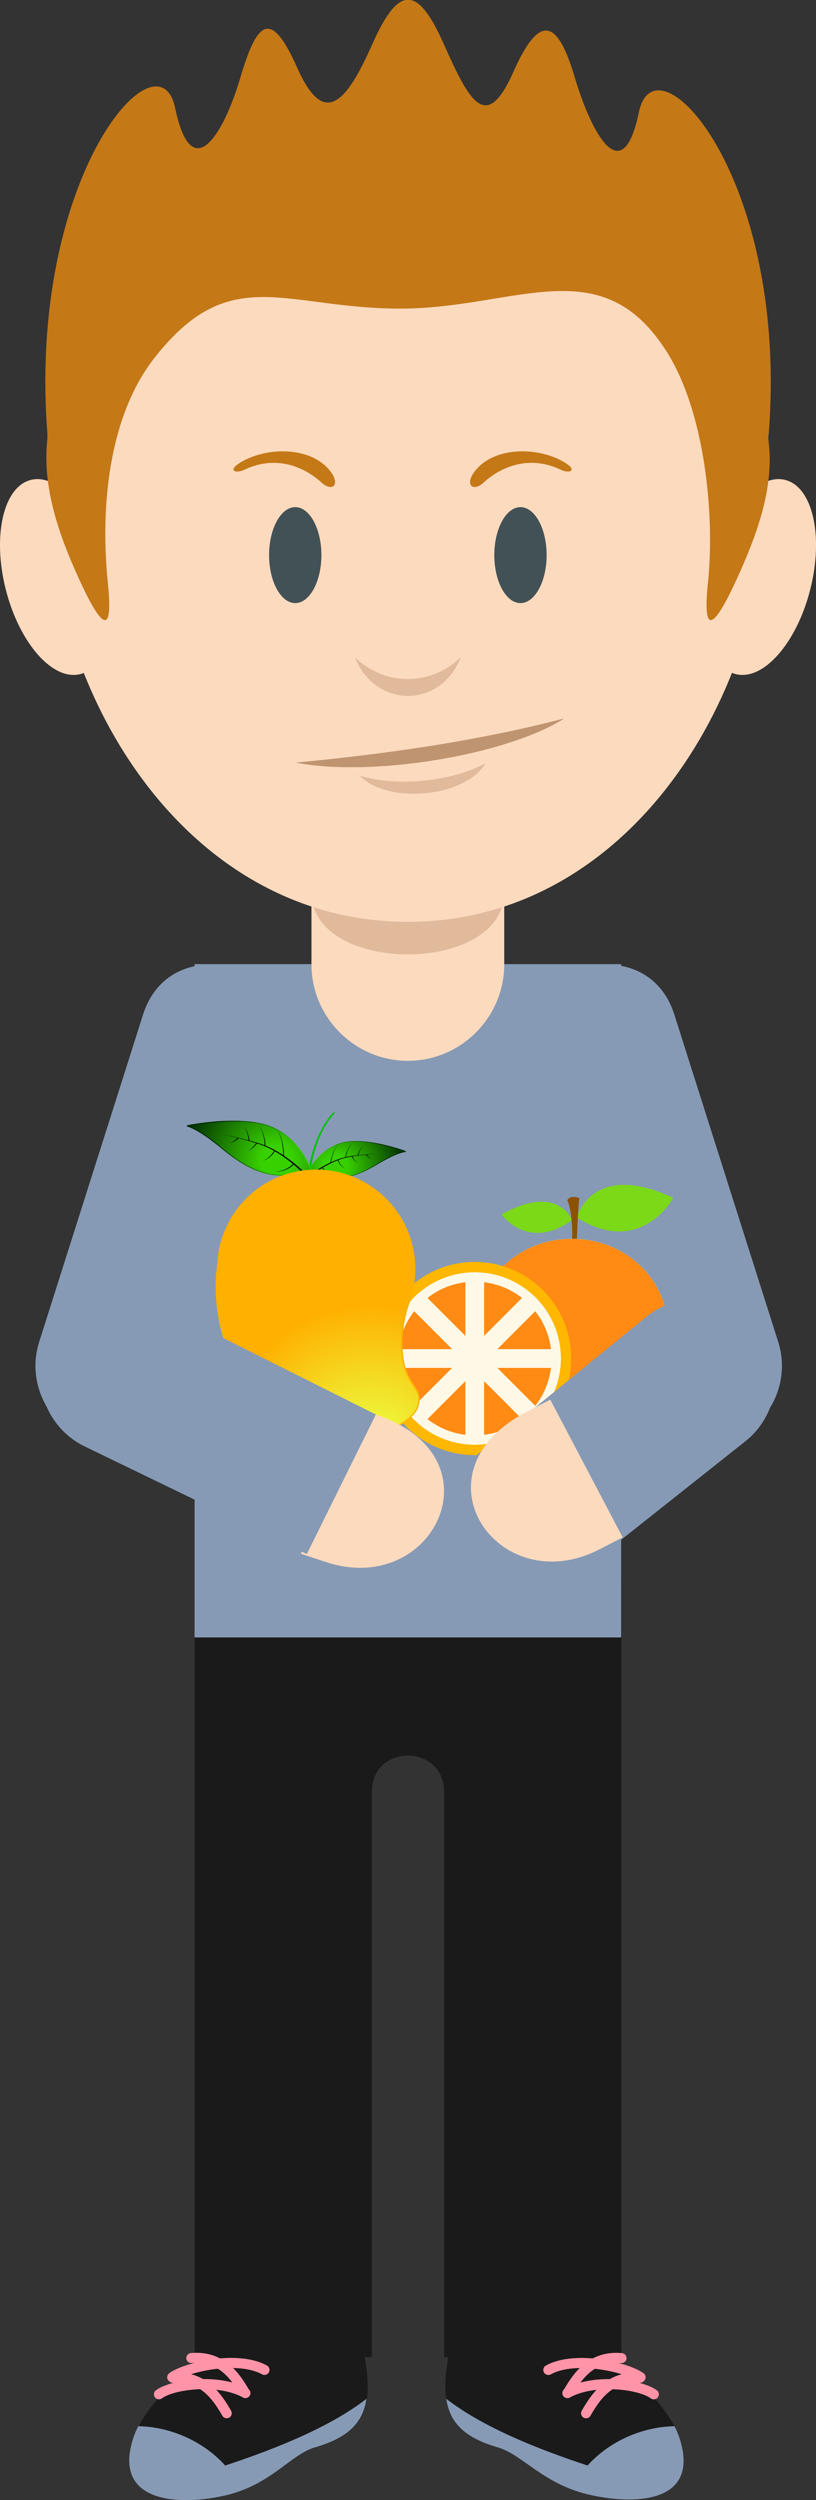 <?xml version="1.0" encoding="UTF-8" standalone="no"?>
<!-- Created with Inkscape (http://www.inkscape.org/) -->

<svg
   xmlns:dc="http://purl.org/dc/elements/1.1/"
   xmlns:cc="http://creativecommons.org/ns#"
   xmlns:rdf="http://www.w3.org/1999/02/22-rdf-syntax-ns#"
   xmlns:svg="http://www.w3.org/2000/svg"
   xmlns="http://www.w3.org/2000/svg"
   xmlns:xlink="http://www.w3.org/1999/xlink"
   xmlns:sodipodi="http://sodipodi.sourceforge.net/DTD/sodipodi-0.dtd"
   xmlns:inkscape="http://www.inkscape.org/namespaces/inkscape"
   width="21.44mm"
   height="65.617mm"
   viewBox="0 0 75.968 232.5"
   id="svg10614"
   version="1.1"
   inkscape:version="0.92.1 r"
   sodipodi:docname="pedro.svg"
   inkscape:export-filename="/home/fundacion/Documentos/Megamente/img/quien-soy/ejercicio32/pedro.png"
   inkscape:export-xdpi="95.999992"
   inkscape:export-ydpi="95.999992">
  <rect x="0" y="0" width="75.968" height="232.5" fill="#333333" stroke="none"/>
  <defs
     id="defs10616">
    <linearGradient
       id="linearGradient2218"
       spreadMethod="pad"
       gradientTransform="matrix(0,89.477,89.477,0,158.643,1602.15)"
       gradientUnits="userSpaceOnUse"
       y2="0"
       x2="1"
       y1="0"
       x1="0">
      <stop
         id="stop2210"
         offset="0"
         style="stop-opacity:1;stop-color:#ffffff" />
      <stop
         id="stop2212"
         offset="0.261"
         style="stop-opacity:1;stop-color:#ffffff" />
      <stop
         id="stop2214"
         offset="0.698"
         style="stop-opacity:1;stop-color:#ffffff" />
      <stop
         id="stop2216"
         offset="1"
         style="stop-opacity:1;stop-color:#ffffff" />
    </linearGradient>
    <radialGradient
       id="radialGradient1416"
       spreadMethod="pad"
       gradientTransform="matrix(88.649,0,0,-88.649,332.299,1673.294)"
       gradientUnits="userSpaceOnUse"
       r="1"
       cy="0"
       cx="0"
       fy="0"
       fx="0">
      <stop
         id="stop1412"
         offset="0"
         style="stop-opacity:1;stop-color:#ff151f" />
      <stop
         id="stop1414"
         offset="1"
         style="stop-opacity:1;stop-color:#c9191f" />
    </radialGradient>
    <linearGradient
       id="linearGradient1436"
       spreadMethod="pad"
       gradientTransform="matrix(8.765,8.765,8.765,-8.765,346.838,1686.178)"
       gradientUnits="userSpaceOnUse"
       y2="0"
       x2="1"
       y1="0"
       x1="0">
      <stop
         id="stop1432"
         offset="0"
         style="stop-opacity:1;stop-color:#ff151f" />
      <stop
         id="stop1434"
         offset="1"
         style="stop-opacity:1;stop-color:#c9191f" />
    </linearGradient>
    <linearGradient
       id="linearGradient1456"
       spreadMethod="pad"
       gradientTransform="matrix(6.478,-6.478,-6.478,-6.478,347.982,1693.799)"
       gradientUnits="userSpaceOnUse"
       y2="0"
       x2="1"
       y1="0"
       x1="0">
      <stop
         id="stop1452"
         offset="0"
         style="stop-opacity:1;stop-color:#ffd440" />
      <stop
         id="stop1454"
         offset="1"
         style="stop-opacity:1;stop-color:#ff9200" />
    </linearGradient>
    <linearGradient
       id="linearGradient1476"
       spreadMethod="pad"
       gradientTransform="matrix(8.765,8.765,8.765,-8.765,346.703,1661.129)"
       gradientUnits="userSpaceOnUse"
       y2="0"
       x2="1"
       y1="0"
       x1="0">
      <stop
         id="stop1472"
         offset="0"
         style="stop-opacity:1;stop-color:#ff151f" />
      <stop
         id="stop1474"
         offset="1"
         style="stop-opacity:1;stop-color:#c9191f" />
    </linearGradient>
    <linearGradient
       id="linearGradient1496"
       spreadMethod="pad"
       gradientTransform="matrix(6.478,-6.478,-6.478,-6.478,347.847,1668.751)"
       gradientUnits="userSpaceOnUse"
       y2="0"
       x2="1"
       y1="0"
       x1="0">
      <stop
         id="stop1492"
         offset="0"
         style="stop-opacity:1;stop-color:#ffd440" />
      <stop
         id="stop1494"
         offset="1"
         style="stop-opacity:1;stop-color:#ff9200" />
    </linearGradient>
    <linearGradient
       id="linearGradient1516"
       spreadMethod="pad"
       gradientTransform="matrix(8.765,8.765,8.765,-8.765,347.107,1635.407)"
       gradientUnits="userSpaceOnUse"
       y2="0"
       x2="1"
       y1="0"
       x1="0">
      <stop
         id="stop1512"
         offset="0"
         style="stop-opacity:1;stop-color:#ff151f" />
      <stop
         id="stop1514"
         offset="1"
         style="stop-opacity:1;stop-color:#c9191f" />
    </linearGradient>
    <linearGradient
       id="linearGradient1536"
       spreadMethod="pad"
       gradientTransform="matrix(6.478,-6.478,-6.478,-6.478,348.251,1643.029)"
       gradientUnits="userSpaceOnUse"
       y2="0"
       x2="1"
       y1="0"
       x1="0">
      <stop
         id="stop1532"
         offset="0"
         style="stop-opacity:1;stop-color:#ffd440" />
      <stop
         id="stop1534"
         offset="1"
         style="stop-opacity:1;stop-color:#ff9200" />
    </linearGradient>
    <linearGradient
       id="linearGradient1556"
       spreadMethod="pad"
       gradientTransform="matrix(8.765,8.765,8.765,-8.765,346.838,1610.223)"
       gradientUnits="userSpaceOnUse"
       y2="0"
       x2="1"
       y1="0"
       x1="0">
      <stop
         id="stop1552"
         offset="0"
         style="stop-opacity:1;stop-color:#ff151f" />
      <stop
         id="stop1554"
         offset="1"
         style="stop-opacity:1;stop-color:#c9191f" />
    </linearGradient>
    <linearGradient
       id="linearGradient1576"
       spreadMethod="pad"
       gradientTransform="matrix(6.478,-6.478,-6.478,-6.478,347.982,1617.845)"
       gradientUnits="userSpaceOnUse"
       y2="0"
       x2="1"
       y1="0"
       x1="0">
      <stop
         id="stop1572"
         offset="0"
         style="stop-opacity:1;stop-color:#ffd440" />
      <stop
         id="stop1574"
         offset="1"
         style="stop-opacity:1;stop-color:#ff9200" />
    </linearGradient>
    <linearGradient
       id="linearGradient1596"
       spreadMethod="pad"
       gradientTransform="matrix(6.859,10.325,10.325,-6.859,366.241,1678.799)"
       gradientUnits="userSpaceOnUse"
       y2="0"
       x2="1"
       y1="0"
       x1="0">
      <stop
         id="stop1592"
         offset="0"
         style="stop-opacity:1;stop-color:#ff151f" />
      <stop
         id="stop1594"
         offset="1"
         style="stop-opacity:1;stop-color:#c9191f" />
    </linearGradient>
    <linearGradient
       id="linearGradient1616"
       spreadMethod="pad"
       gradientTransform="matrix(7.631,-5.07,-5.07,-7.631,365.855,1686.496)"
       gradientUnits="userSpaceOnUse"
       y2="0"
       x2="1"
       y1="0"
       x1="0">
      <stop
         id="stop1612"
         offset="0"
         style="stop-opacity:1;stop-color:#ffd440" />
      <stop
         id="stop1614"
         offset="1"
         style="stop-opacity:1;stop-color:#ff9200" />
    </linearGradient>
    <linearGradient
       id="linearGradient1636"
       spreadMethod="pad"
       gradientTransform="matrix(9.756,7.647,7.647,-9.756,368.698,1657.581)"
       gradientUnits="userSpaceOnUse"
       y2="0"
       x2="1"
       y1="0"
       x1="0">
      <stop
         id="stop1632"
         offset="0"
         style="stop-opacity:1;stop-color:#ff151f" />
      <stop
         id="stop1634"
         offset="1"
         style="stop-opacity:1;stop-color:#c9191f" />
    </linearGradient>
    <linearGradient
       id="linearGradient1656"
       spreadMethod="pad"
       gradientTransform="matrix(5.652,-7.21,-7.21,-5.652,370.75,1665.009)"
       gradientUnits="userSpaceOnUse"
       y2="0"
       x2="1"
       y1="0"
       x1="0">
      <stop
         id="stop1652"
         offset="0"
         style="stop-opacity:1;stop-color:#ffd440" />
      <stop
         id="stop1654"
         offset="1"
         style="stop-opacity:1;stop-color:#ff9200" />
    </linearGradient>
    <linearGradient
       id="linearGradient1676"
       spreadMethod="pad"
       gradientTransform="matrix(10.185,7.066,7.066,-10.185,362.962,1629.928)"
       gradientUnits="userSpaceOnUse"
       y2="0"
       x2="1"
       y1="0"
       x1="0">
      <stop
         id="stop1672"
         offset="0"
         style="stop-opacity:1;stop-color:#ff151f" />
      <stop
         id="stop1674"
         offset="1"
         style="stop-opacity:1;stop-color:#c9191f" />
    </linearGradient>
    <linearGradient
       id="linearGradient1696"
       spreadMethod="pad"
       gradientTransform="matrix(5.222,-7.527,-7.527,-5.222,365.444,1637.224)"
       gradientUnits="userSpaceOnUse"
       y2="0"
       x2="1"
       y1="0"
       x1="0">
      <stop
         id="stop1692"
         offset="0"
         style="stop-opacity:1;stop-color:#ffd440" />
      <stop
         id="stop1694"
         offset="1"
         style="stop-opacity:1;stop-color:#ff9200" />
    </linearGradient>
    <linearGradient
       id="linearGradient1716"
       spreadMethod="pad"
       gradientTransform="matrix(8.765,8.765,8.765,-8.765,328.254,1677.693)"
       gradientUnits="userSpaceOnUse"
       y2="0"
       x2="1"
       y1="0"
       x1="0">
      <stop
         id="stop1712"
         offset="0"
         style="stop-opacity:1;stop-color:#ff151f" />
      <stop
         id="stop1714"
         offset="1"
         style="stop-opacity:1;stop-color:#c9191f" />
    </linearGradient>
    <linearGradient
       id="linearGradient1736"
       spreadMethod="pad"
       gradientTransform="matrix(6.478,-6.478,-6.478,-6.478,329.398,1685.315)"
       gradientUnits="userSpaceOnUse"
       y2="0"
       x2="1"
       y1="0"
       x1="0">
      <stop
         id="stop1732"
         offset="0"
         style="stop-opacity:1;stop-color:#ffd440" />
      <stop
         id="stop1734"
         offset="1"
         style="stop-opacity:1;stop-color:#ff9200" />
    </linearGradient>
    <linearGradient
       id="linearGradient1756"
       spreadMethod="pad"
       gradientTransform="matrix(8.765,8.765,8.765,-8.765,328.119,1652.645)"
       gradientUnits="userSpaceOnUse"
       y2="0"
       x2="1"
       y1="0"
       x1="0">
      <stop
         id="stop1752"
         offset="0"
         style="stop-opacity:1;stop-color:#ff151f" />
      <stop
         id="stop1754"
         offset="1"
         style="stop-opacity:1;stop-color:#c9191f" />
    </linearGradient>
    <linearGradient
       id="linearGradient1776"
       spreadMethod="pad"
       gradientTransform="matrix(6.478,-6.478,-6.478,-6.478,329.263,1660.267)"
       gradientUnits="userSpaceOnUse"
       y2="0"
       x2="1"
       y1="0"
       x1="0">
      <stop
         id="stop1772"
         offset="0"
         style="stop-opacity:1;stop-color:#ffd440" />
      <stop
         id="stop1774"
         offset="1"
         style="stop-opacity:1;stop-color:#ff9200" />
    </linearGradient>
    <linearGradient
       id="linearGradient1796"
       spreadMethod="pad"
       gradientTransform="matrix(8.765,8.765,8.765,-8.765,328.523,1626.923)"
       gradientUnits="userSpaceOnUse"
       y2="0"
       x2="1"
       y1="0"
       x1="0">
      <stop
         id="stop1792"
         offset="0"
         style="stop-opacity:1;stop-color:#ff151f" />
      <stop
         id="stop1794"
         offset="1"
         style="stop-opacity:1;stop-color:#c9191f" />
    </linearGradient>
    <linearGradient
       id="linearGradient1816"
       spreadMethod="pad"
       gradientTransform="matrix(6.478,-6.478,-6.478,-6.478,329.667,1634.545)"
       gradientUnits="userSpaceOnUse"
       y2="0"
       x2="1"
       y1="0"
       x1="0">
      <stop
         id="stop1812"
         offset="0"
         style="stop-opacity:1;stop-color:#ffd440" />
      <stop
         id="stop1814"
         offset="1"
         style="stop-opacity:1;stop-color:#ff9200" />
    </linearGradient>
    <linearGradient
       id="linearGradient1836"
       spreadMethod="pad"
       gradientTransform="matrix(8.765,8.765,8.765,-8.765,308.727,1685.37)"
       gradientUnits="userSpaceOnUse"
       y2="0"
       x2="1"
       y1="0"
       x1="0">
      <stop
         id="stop1832"
         offset="0"
         style="stop-opacity:1;stop-color:#ff151f" />
      <stop
         id="stop1834"
         offset="1"
         style="stop-opacity:1;stop-color:#c9191f" />
    </linearGradient>
    <linearGradient
       id="linearGradient1856"
       spreadMethod="pad"
       gradientTransform="matrix(6.478,-6.478,-6.478,-6.478,309.871,1692.991)"
       gradientUnits="userSpaceOnUse"
       y2="0"
       x2="1"
       y1="0"
       x1="0">
      <stop
         id="stop1852"
         offset="0"
         style="stop-opacity:1;stop-color:#ffd440" />
      <stop
         id="stop1854"
         offset="1"
         style="stop-opacity:1;stop-color:#ff9200" />
    </linearGradient>
    <linearGradient
       id="linearGradient1876"
       spreadMethod="pad"
       gradientTransform="matrix(8.765,8.765,8.765,-8.765,308.592,1660.321)"
       gradientUnits="userSpaceOnUse"
       y2="0"
       x2="1"
       y1="0"
       x1="0">
      <stop
         id="stop1872"
         offset="0"
         style="stop-opacity:1;stop-color:#ff151f" />
      <stop
         id="stop1874"
         offset="1"
         style="stop-opacity:1;stop-color:#c9191f" />
    </linearGradient>
    <linearGradient
       id="linearGradient1896"
       spreadMethod="pad"
       gradientTransform="matrix(6.478,-6.478,-6.478,-6.478,309.736,1667.943)"
       gradientUnits="userSpaceOnUse"
       y2="0"
       x2="1"
       y1="0"
       x1="0">
      <stop
         id="stop1892"
         offset="0"
         style="stop-opacity:1;stop-color:#ffd440" />
      <stop
         id="stop1894"
         offset="1"
         style="stop-opacity:1;stop-color:#ff9200" />
    </linearGradient>
    <linearGradient
       id="linearGradient1916"
       spreadMethod="pad"
       gradientTransform="matrix(8.765,8.765,8.765,-8.765,308.996,1634.599)"
       gradientUnits="userSpaceOnUse"
       y2="0"
       x2="1"
       y1="0"
       x1="0">
      <stop
         id="stop1912"
         offset="0"
         style="stop-opacity:1;stop-color:#ff151f" />
      <stop
         id="stop1914"
         offset="1"
         style="stop-opacity:1;stop-color:#c9191f" />
    </linearGradient>
    <linearGradient
       id="linearGradient1936"
       spreadMethod="pad"
       gradientTransform="matrix(6.478,-6.478,-6.478,-6.478,310.14,1642.221)"
       gradientUnits="userSpaceOnUse"
       y2="0"
       x2="1"
       y1="0"
       x1="0">
      <stop
         id="stop1932"
         offset="0"
         style="stop-opacity:1;stop-color:#ffd440" />
      <stop
         id="stop1934"
         offset="1"
         style="stop-opacity:1;stop-color:#ff9200" />
    </linearGradient>
    <linearGradient
       id="linearGradient1956"
       spreadMethod="pad"
       gradientTransform="matrix(8.765,8.765,8.765,-8.765,308.727,1609.415)"
       gradientUnits="userSpaceOnUse"
       y2="0"
       x2="1"
       y1="0"
       x1="0">
      <stop
         id="stop1952"
         offset="0"
         style="stop-opacity:1;stop-color:#ff151f" />
      <stop
         id="stop1954"
         offset="1"
         style="stop-opacity:1;stop-color:#c9191f" />
    </linearGradient>
    <linearGradient
       id="linearGradient1976"
       spreadMethod="pad"
       gradientTransform="matrix(6.478,-6.478,-6.478,-6.478,309.871,1617.037)"
       gradientUnits="userSpaceOnUse"
       y2="0"
       x2="1"
       y1="0"
       x1="0">
      <stop
         id="stop1972"
         offset="0"
         style="stop-opacity:1;stop-color:#ffd440" />
      <stop
         id="stop1974"
         offset="1"
         style="stop-opacity:1;stop-color:#ff9200" />
    </linearGradient>
    <linearGradient
       id="linearGradient1996"
       spreadMethod="pad"
       gradientTransform="matrix(9.448,8.024,8.024,-9.448,288.993,1678.198)"
       gradientUnits="userSpaceOnUse"
       y2="0"
       x2="1"
       y1="0"
       x1="0">
      <stop
         id="stop1992"
         offset="0"
         style="stop-opacity:1;stop-color:#ff151f" />
      <stop
         id="stop1994"
         offset="1"
         style="stop-opacity:1;stop-color:#c9191f" />
    </linearGradient>
    <linearGradient
       id="linearGradient2016"
       spreadMethod="pad"
       gradientTransform="matrix(5.931,-6.983,-6.983,-5.931,291.022,1685.163)"
       gradientUnits="userSpaceOnUse"
       y2="0"
       x2="1"
       y1="0"
       x1="0">
      <stop
         id="stop2012"
         offset="0"
         style="stop-opacity:1;stop-color:#ffd440" />
      <stop
         id="stop2014"
         offset="1"
         style="stop-opacity:1;stop-color:#ff9200" />
    </linearGradient>
    <linearGradient
       id="linearGradient2036"
       spreadMethod="pad"
       gradientTransform="matrix(8.006,9.464,9.464,-8.006,289.31,1652.43)"
       gradientUnits="userSpaceOnUse"
       y2="0"
       x2="1"
       y1="0"
       x1="0">
      <stop
         id="stop2032"
         offset="0"
         style="stop-opacity:1;stop-color:#ff151f" />
      <stop
         id="stop2034"
         offset="1"
         style="stop-opacity:1;stop-color:#c9191f" />
    </linearGradient>
    <linearGradient
       id="linearGradient2056"
       spreadMethod="pad"
       gradientTransform="matrix(6.995,-5.917,-5.917,-6.995,289.816,1660.121)"
       gradientUnits="userSpaceOnUse"
       y2="0"
       x2="1"
       y1="0"
       x1="0">
      <stop
         id="stop2052"
         offset="0"
         style="stop-opacity:1;stop-color:#ffd440" />
      <stop
         id="stop2054"
         offset="1"
         style="stop-opacity:1;stop-color:#ff9200" />
    </linearGradient>
    <linearGradient
       id="linearGradient2076"
       spreadMethod="pad"
       gradientTransform="matrix(6.185,10.743,10.743,-6.185,293.587,1627.012)"
       gradientUnits="userSpaceOnUse"
       y2="0"
       x2="1"
       y1="0"
       x1="0">
      <stop
         id="stop2072"
         offset="0"
         style="stop-opacity:1;stop-color:#ff151f" />
      <stop
         id="stop2074"
         offset="1"
         style="stop-opacity:1;stop-color:#c9191f" />
    </linearGradient>
    <linearGradient
       id="linearGradient2096"
       spreadMethod="pad"
       gradientTransform="matrix(7.94,-4.571,-4.571,-7.94,292.71,1634.669)"
       gradientUnits="userSpaceOnUse"
       y2="0"
       x2="1"
       y1="0"
       x1="0">
      <stop
         id="stop2092"
         offset="0"
         style="stop-opacity:1;stop-color:#ffd440" />
      <stop
         id="stop2094"
         offset="1"
         style="stop-opacity:1;stop-color:#ff9200" />
    </linearGradient>
    <clipPath
       id="clipPath1206"
       clipPathUnits="userSpaceOnUse">
      <path
         inkscape:connector-curvature="0"
         id="path1204"
         d="m 631.591,1203.37 h 116.653 v -92.56 H 631.591 Z" />
    </clipPath>
    <clipPath
       id="clipPath1210"
       clipPathUnits="userSpaceOnUse">
      <path
         inkscape:connector-curvature="0"
         id="path1208"
         d="M 747.295,1159.076 H 746.9 c -0.29,1.444 -1.027,2.476 -1.899,2.476 -0.058,0 -0.113,-0.023 -0.17,-0.032 -2.737,23.478 -26.978,41.845 -56.487,41.845 -31.344,0 -56.753,-20.719 -56.753,-46.278 0,-25.559 25.409,-46.278 56.753,-46.278 29.578,0 53.86,18.454 56.502,42.012 0.052,-0.01 0.102,-0.029 0.155,-0.029 0.872,0 1.609,1.032 1.899,2.476 h 0.395 c 0.524,0 0.949,0.852 0.949,1.904 0,1.052 -0.425,1.904 -0.949,1.904" />
    </clipPath>
    <mask
       id="mask1224"
       height="1"
       width="1"
       y="0"
       x="0"
       maskUnits="userSpaceOnUse">
      <g
         id="g1234">
        <g
           id="g1232"
           clip-path="url(#clipPath1214)">
          <g
             id="g1230">
            <g
               id="g1228">
              <path
                 inkscape:connector-curvature="0"
                 id="path1226"
                 style="fill:url(#radialGradient1222);stroke:none"
                 d="M -32768,32767 H 32767 V -32768 H -32768 Z" />
            </g>
          </g>
        </g>
      </g>
    </mask>
    <clipPath
       id="clipPath1214"
       clipPathUnits="userSpaceOnUse">
      <path
         inkscape:connector-curvature="0"
         id="path1212"
         d="M -32768,32767 H 32767 V -32768 H -32768 Z" />
    </clipPath>
    <radialGradient
       id="radialGradient1222"
       spreadMethod="pad"
       gradientTransform="matrix(46.117,0,0,-34.674,692.847,1137.341)"
       gradientUnits="userSpaceOnUse"
       r="1"
       cy="0"
       cx="0"
       fy="0"
       fx="0">
      <stop
         id="stop1216"
         offset="0"
         style="stop-opacity:1;stop-color:#ffffff" />
      <stop
         id="stop1218"
         offset="0.036"
         style="stop-opacity:1;stop-color:#ffffff" />
      <stop
         id="stop1220"
         offset="1"
         style="stop-opacity:0;stop-color:#ffffff" />
    </radialGradient>
    <radialGradient
       id="radialGradient1242"
       spreadMethod="pad"
       gradientTransform="matrix(46.117,0,0,-34.674,692.847,1137.341)"
       gradientUnits="userSpaceOnUse"
       r="1"
       cy="0"
       cx="0"
       fy="0"
       fx="0">
      <stop
         id="stop1236"
         offset="0"
         style="stop-opacity:1;stop-color:#1d1d1b" />
      <stop
         id="stop1238"
         offset="0.036"
         style="stop-opacity:1;stop-color:#1d1d1b" />
      <stop
         id="stop1240"
         offset="1"
         style="stop-opacity:1;stop-color:#242422" />
    </radialGradient>
    <clipPath
       id="clipPath1268"
       clipPathUnits="userSpaceOnUse">
      <path
         inkscape:connector-curvature="0"
         id="path1266"
         d="m 631.591,1203.37 h 116.653 v -92.56 H 631.591 Z" />
    </clipPath>
    <clipPath
       id="clipPath1272"
       clipPathUnits="userSpaceOnUse">
      <path
         inkscape:connector-curvature="0"
         id="path1270"
         d="M 747.295,1159.076 H 746.9 c -0.29,1.444 -1.027,2.476 -1.899,2.476 -0.058,0 -0.113,-0.023 -0.17,-0.032 -2.737,23.478 -26.978,41.845 -56.487,41.845 -31.344,0 -56.753,-20.719 -56.753,-46.278 0,-25.559 25.409,-46.278 56.753,-46.278 29.578,0 53.86,18.454 56.502,42.012 0.052,-0.01 0.102,-0.029 0.155,-0.029 0.872,0 1.609,1.032 1.899,2.476 h 0.395 c 0.524,0 0.949,0.852 0.949,1.904 0,1.052 -0.425,1.904 -0.949,1.904" />
    </clipPath>
    <mask
       id="mask1290"
       height="1"
       width="1"
       y="0"
       x="0"
       maskUnits="userSpaceOnUse">
      <g
         id="g1300">
        <g
           id="g1298"
           clip-path="url(#clipPath1276)">
          <g
             id="g1296">
            <g
               id="g1294">
              <path
                 inkscape:connector-curvature="0"
                 id="path1292"
                 style="fill:url(#linearGradient1288);stroke:none"
                 d="M -32768,32767 H 32767 V -32768 H -32768 Z" />
            </g>
          </g>
        </g>
      </g>
    </mask>
    <clipPath
       id="clipPath1276"
       clipPathUnits="userSpaceOnUse">
      <path
         inkscape:connector-curvature="0"
         id="path1274"
         d="M -32768,32767 H 32767 V -32768 H -32768 Z" />
    </clipPath>
    <linearGradient
       id="linearGradient1288"
       spreadMethod="pad"
       gradientTransform="matrix(0,101.904,101.904,0,689.918,1110.809)"
       gradientUnits="userSpaceOnUse"
       y2="0"
       x2="1"
       y1="0"
       x1="0">
      <stop
         id="stop1278"
         offset="0"
         style="stop-opacity:0;stop-color:#ffffff" />
      <stop
         id="stop1280"
         offset="0.4"
         style="stop-opacity:0;stop-color:#ffffff" />
      <stop
         id="stop1282"
         offset="0.649"
         style="stop-opacity:0;stop-color:#ffffff" />
      <stop
         id="stop1284"
         offset="0.925"
         style="stop-opacity:1;stop-color:#ffffff" />
      <stop
         id="stop1286"
         offset="1"
         style="stop-opacity:1;stop-color:#ffffff" />
    </linearGradient>
    <clipPath
       id="clipPath1154"
       clipPathUnits="userSpaceOnUse">
      <path
         inkscape:connector-curvature="0"
         id="path1152"
         d="m 434.196,1165.46 h 21.631 v -45.27 h -21.631 z" />
    </clipPath>
    <clipPath
       id="clipPath1080"
       clipPathUnits="userSpaceOnUse">
      <path
         inkscape:connector-curvature="0"
         id="path1078"
         d="m 407.85,1173.88 h 74.906 v -59.7 H 407.85 Z" />
    </clipPath>
    <clipPath
       id="clipPath1084"
       clipPathUnits="userSpaceOnUse">
      <path
         inkscape:connector-curvature="0"
         id="path1082"
         d="m 467.53,1173.316 c -11.394,2.441 -22.227,-3.811 -22.227,-3.811 0,0 -10.834,6.252 -22.227,3.811 -11.394,-2.442 -20.936,-13.336 -11.185,-37.426 6.927,-17.114 15.507,-23.082 23.917,-21.454 8.41,1.627 9.495,1.356 9.495,1.356 0,0 1.085,0.271 9.494,-1.356 8.41,-1.628 16.991,4.34 23.918,21.454 9.75,24.09 0.208,34.984 -11.185,37.426" />
    </clipPath>
    <mask
       id="mask1100"
       height="1"
       width="1"
       y="0"
       x="0"
       maskUnits="userSpaceOnUse">
      <g
         id="g1110">
        <g
           id="g1108"
           clip-path="url(#clipPath1088)">
          <g
             id="g1106">
            <g
               id="g1104">
              <path
                 inkscape:connector-curvature="0"
                 id="path1102"
                 style="fill:url(#linearGradient1098);stroke:none"
                 d="M -32768,32767 H 32767 V -32768 H -32768 Z" />
            </g>
          </g>
        </g>
      </g>
    </mask>
    <clipPath
       id="clipPath1088"
       clipPathUnits="userSpaceOnUse">
      <path
         inkscape:connector-curvature="0"
         id="path1086"
         d="M -32768,32767 H 32767 V -32768 H -32768 Z" />
    </clipPath>
    <linearGradient
       id="linearGradient1098"
       spreadMethod="pad"
       gradientTransform="matrix(0,59.792,59.792,0,445.303,1130.28)"
       gradientUnits="userSpaceOnUse"
       y2="0"
       x2="1"
       y1="0"
       x1="0">
      <stop
         id="stop1090"
         offset="0"
         style="stop-opacity:0;stop-color:#ffffff" />
      <stop
         id="stop1092"
         offset="0.122"
         style="stop-opacity:0;stop-color:#ffffff" />
      <stop
         id="stop1094"
         offset="0.345"
         style="stop-opacity:0;stop-color:#ffffff" />
      <stop
         id="stop1096"
         offset="1"
         style="stop-opacity:1;stop-color:#ffffff" />
    </linearGradient>
    <clipPath
       id="clipPath1002"
       clipPathUnits="userSpaceOnUse">
      <path
         inkscape:connector-curvature="0"
         id="path1000"
         d="m 445.021,1186.41 h 82.972 v -66.13 h -82.972 z" />
    </clipPath>
    <clipPath
       id="clipPath1006"
       clipPathUnits="userSpaceOnUse">
      <path
         inkscape:connector-curvature="0"
         id="path1004"
         d="m 511.128,1185.788 c -12.621,2.704 -24.621,-4.221 -24.621,-4.221 0,0 -12,6.925 -24.621,4.221 -12.62,-2.705 -23.19,-14.772 -12.389,-41.456 7.673,-18.957 17.178,-25.567 26.493,-23.764 9.315,1.802 10.517,1.502 10.517,1.502 0,0 1.202,0.3 10.517,-1.502 9.315,-1.803 18.82,4.807 26.493,23.764 10.801,26.684 0.231,38.751 -12.389,41.456" />
    </clipPath>
    <mask
       id="mask1022"
       height="1"
       width="1"
       y="0"
       x="0"
       maskUnits="userSpaceOnUse">
      <g
         id="g1032">
        <g
           id="g1030"
           clip-path="url(#clipPath1010)">
          <g
             id="g1028">
            <g
               id="g1026">
              <path
                 inkscape:connector-curvature="0"
                 id="path1024"
                 style="fill:url(#radialGradient1020);stroke:none"
                 d="M -32768,32767 H 32767 V -32768 H -32768 Z" />
            </g>
          </g>
        </g>
      </g>
    </mask>
    <clipPath
       id="clipPath1010"
       clipPathUnits="userSpaceOnUse">
      <path
         inkscape:connector-curvature="0"
         id="path1008"
         d="M -32768,32767 H 32767 V -32768 H -32768 Z" />
    </clipPath>
    <radialGradient
       id="radialGradient1020"
       spreadMethod="pad"
       gradientTransform="matrix(49.313,0,0,-49.313,458.355,1144.808)"
       gradientUnits="userSpaceOnUse"
       r="1"
       cy="0"
       cx="0"
       fy="0"
       fx="0">
      <stop
         id="stop1012"
         offset="0"
         style="stop-opacity:1;stop-color:#ffffff" />
      <stop
         id="stop1014"
         offset="0.801"
         style="stop-opacity:0;stop-color:#ffffff" />
      <stop
         id="stop1016"
         offset="0.82"
         style="stop-opacity:0;stop-color:#ffffff" />
      <stop
         id="stop1018"
         offset="1"
         style="stop-opacity:0;stop-color:#ffffff" />
    </radialGradient>
    <radialGradient
       id="radialGradient1042"
       spreadMethod="pad"
       gradientTransform="matrix(49.313,0,0,-49.313,458.355,1144.808)"
       gradientUnits="userSpaceOnUse"
       r="1"
       cy="0"
       cx="0"
       fy="0"
       fx="0">
      <stop
         id="stop1034"
         offset="0"
         style="stop-opacity:1;stop-color:#1d1d1b" />
      <stop
         id="stop1036"
         offset="0.801"
         style="stop-opacity:1;stop-color:#242422" />
      <stop
         id="stop1038"
         offset="0.82"
         style="stop-opacity:1;stop-color:#242422" />
      <stop
         id="stop1040"
         offset="1"
         style="stop-opacity:1;stop-color:#242422" />
    </radialGradient>
    <clipPath
       id="clipPath940"
       clipPathUnits="userSpaceOnUse">
      <path
         inkscape:connector-curvature="0"
         id="path938"
         d="m 445.021,1186.41 h 82.972 v -66.13 h -82.972 z" />
    </clipPath>
    <clipPath
       id="clipPath944"
       clipPathUnits="userSpaceOnUse">
      <path
         inkscape:connector-curvature="0"
         id="path942"
         d="m 511.128,1185.788 c -12.621,2.704 -24.621,-4.221 -24.621,-4.221 0,0 -12,6.925 -24.621,4.221 -12.62,-2.705 -23.19,-14.772 -12.389,-41.456 7.673,-18.957 17.178,-25.567 26.493,-23.764 9.315,1.802 10.517,1.502 10.517,1.502 0,0 1.202,0.3 10.517,-1.502 9.315,-1.803 18.82,4.807 26.493,23.764 10.801,26.684 0.231,38.751 -12.389,41.456" />
    </clipPath>
    <mask
       id="mask958"
       height="1"
       width="1"
       y="0"
       x="0"
       maskUnits="userSpaceOnUse">
      <g
         id="g968">
        <g
           id="g966"
           clip-path="url(#clipPath948)">
          <g
             id="g964">
            <g
               id="g962">
              <path
                 inkscape:connector-curvature="0"
                 id="path960"
                 style="fill:url(#linearGradient956);stroke:none"
                 d="M -32768,32767 H 32767 V -32768 H -32768 Z" />
            </g>
          </g>
        </g>
      </g>
    </mask>
    <clipPath
       id="clipPath948"
       clipPathUnits="userSpaceOnUse">
      <path
         inkscape:connector-curvature="0"
         id="path946"
         d="M -32768,32767 H 32767 V -32768 H -32768 Z" />
    </clipPath>
    <linearGradient
       id="linearGradient956"
       spreadMethod="pad"
       gradientTransform="matrix(0,59.863,59.863,0,486.507,1138.118)"
       gradientUnits="userSpaceOnUse"
       y2="0"
       x2="1"
       y1="0"
       x1="0">
      <stop
         id="stop950"
         offset="0"
         style="stop-opacity:0;stop-color:#ffffff" />
      <stop
         id="stop952"
         offset="0.093"
         style="stop-opacity:0;stop-color:#ffffff" />
      <stop
         id="stop954"
         offset="1"
         style="stop-opacity:1;stop-color:#ffffff" />
    </linearGradient>
    <radialGradient
       id="radialGradient4878"
       spreadMethod="pad"
       gradientTransform="matrix(33.433,0,0,33.433,-132.009,-186.05)"
       gradientUnits="userSpaceOnUse"
       r="1"
       cy="0"
       cx="0"
       fy="0"
       fx="0">
      <stop
         id="stop4870"
         offset="0"
         style="stop-opacity:1;stop-color:#ffffff" />
      <stop
         id="stop4872"
         offset="0.188"
         style="stop-opacity:1;stop-color:#ffffff" />
      <stop
         id="stop4874"
         offset="0.719"
         style="stop-opacity:1;stop-color:#ffffff" />
      <stop
         id="stop4876"
         offset="1"
         style="stop-opacity:1;stop-color:#ffffff" />
    </radialGradient>
    <radialGradient
       id="radialGradient4808"
       spreadMethod="pad"
       gradientTransform="matrix(33.433,0,0,33.433,-105.512,-187.974)"
       gradientUnits="userSpaceOnUse"
       r="1"
       cy="0"
       cx="0"
       fy="0"
       fx="0">
      <stop
         id="stop4800"
         offset="0"
         style="stop-opacity:1;stop-color:#ffffff" />
      <stop
         id="stop4802"
         offset="0.188"
         style="stop-opacity:1;stop-color:#ffffff" />
      <stop
         id="stop4804"
         offset="0.719"
         style="stop-opacity:1;stop-color:#ffffff" />
      <stop
         id="stop4806"
         offset="1"
         style="stop-opacity:1;stop-color:#ffffff" />
    </radialGradient>
    <radialGradient
       id="radialGradient4738"
       spreadMethod="pad"
       gradientTransform="matrix(33.433,0,0,33.433,-118.339,-164.481)"
       gradientUnits="userSpaceOnUse"
       r="1"
       cy="0"
       cx="0"
       fy="0"
       fx="0">
      <stop
         id="stop4730"
         offset="0"
         style="stop-opacity:1;stop-color:#ffffff" />
      <stop
         id="stop4732"
         offset="0.188"
         style="stop-opacity:1;stop-color:#ffffff" />
      <stop
         id="stop4734"
         offset="0.719"
         style="stop-opacity:1;stop-color:#ffffff" />
      <stop
         id="stop4736"
         offset="1"
         style="stop-opacity:1;stop-color:#ffffff" />
    </radialGradient>
    <radialGradient
       id="radialGradient4668"
       spreadMethod="pad"
       gradientTransform="matrix(33.433,0,0,33.433,-91.526,-164.559)"
       gradientUnits="userSpaceOnUse"
       r="1"
       cy="0"
       cx="0"
       fy="0"
       fx="0">
      <stop
         id="stop4660"
         offset="0"
         style="stop-opacity:1;stop-color:#ffffff" />
      <stop
         id="stop4662"
         offset="0.188"
         style="stop-opacity:1;stop-color:#ffffff" />
      <stop
         id="stop4664"
         offset="0.719"
         style="stop-opacity:1;stop-color:#ffffff" />
      <stop
         id="stop4666"
         offset="1"
         style="stop-opacity:1;stop-color:#ffffff" />
    </radialGradient>
    <radialGradient
       id="radialGradient4598"
       spreadMethod="pad"
       gradientTransform="matrix(33.433,0,0,33.433,-155.448,-189.383)"
       gradientUnits="userSpaceOnUse"
       r="1"
       cy="0"
       cx="0"
       fy="0"
       fx="0">
      <stop
         id="stop4590"
         offset="0"
         style="stop-opacity:1;stop-color:#ffffff" />
      <stop
         id="stop4592"
         offset="0.188"
         style="stop-opacity:1;stop-color:#ffffff" />
      <stop
         id="stop4594"
         offset="0.719"
         style="stop-opacity:1;stop-color:#ffffff" />
      <stop
         id="stop4596"
         offset="1"
         style="stop-opacity:1;stop-color:#ffffff" />
    </radialGradient>
    <radialGradient
       id="radialGradient4528"
       spreadMethod="pad"
       gradientTransform="matrix(33.433,0,0,33.433,-143.308,-165.156)"
       gradientUnits="userSpaceOnUse"
       r="1"
       cy="0"
       cx="0"
       fy="0"
       fx="0">
      <stop
         id="stop4520"
         offset="0"
         style="stop-opacity:1;stop-color:#ffffff" />
      <stop
         id="stop4522"
         offset="0.188"
         style="stop-opacity:1;stop-color:#ffffff" />
      <stop
         id="stop4524"
         offset="0.719"
         style="stop-opacity:1;stop-color:#ffffff" />
      <stop
         id="stop4526"
         offset="1"
         style="stop-opacity:1;stop-color:#ffffff" />
    </radialGradient>
    <radialGradient
       id="radialGradient4458"
       spreadMethod="pad"
       gradientTransform="matrix(33.433,0,0,33.433,-105.397,-141.364)"
       gradientUnits="userSpaceOnUse"
       r="1"
       cy="0"
       cx="0"
       fy="0"
       fx="0">
      <stop
         id="stop4450"
         offset="0"
         style="stop-opacity:1;stop-color:#ffffff" />
      <stop
         id="stop4452"
         offset="0.188"
         style="stop-opacity:1;stop-color:#ffffff" />
      <stop
         id="stop4454"
         offset="0.719"
         style="stop-opacity:1;stop-color:#ffffff" />
      <stop
         id="stop4456"
         offset="1"
         style="stop-opacity:1;stop-color:#ffffff" />
    </radialGradient>
    <radialGradient
       id="radialGradient4388"
       spreadMethod="pad"
       gradientTransform="matrix(33.433,0,0,33.433,-83.892,-191.457)"
       gradientUnits="userSpaceOnUse"
       r="1"
       cy="0"
       cx="0"
       fy="0"
       fx="0">
      <stop
         id="stop4380"
         offset="0"
         style="stop-opacity:1;stop-color:#ffffff" />
      <stop
         id="stop4382"
         offset="0.188"
         style="stop-opacity:1;stop-color:#ffffff" />
      <stop
         id="stop4384"
         offset="0.719"
         style="stop-opacity:1;stop-color:#ffffff" />
      <stop
         id="stop4386"
         offset="1"
         style="stop-opacity:1;stop-color:#ffffff" />
    </radialGradient>
    <radialGradient
       id="radialGradient4318"
       spreadMethod="pad"
       gradientTransform="matrix(33.433,0,0,33.433,-131.673,-140.229)"
       gradientUnits="userSpaceOnUse"
       r="1"
       cy="0"
       cx="0"
       fy="0"
       fx="0">
      <stop
         id="stop4310"
         offset="0"
         style="stop-opacity:1;stop-color:#ffffff" />
      <stop
         id="stop4312"
         offset="0.188"
         style="stop-opacity:1;stop-color:#ffffff" />
      <stop
         id="stop4314"
         offset="0.719"
         style="stop-opacity:1;stop-color:#ffffff" />
      <stop
         id="stop4316"
         offset="1"
         style="stop-opacity:1;stop-color:#ffffff" />
    </radialGradient>
    <radialGradient
       id="radialGradient4248"
       spreadMethod="pad"
       gradientTransform="matrix(33.433,0,0,33.433,-118.023,-118.169)"
       gradientUnits="userSpaceOnUse"
       r="1"
       cy="0"
       cx="0"
       fy="0"
       fx="0">
      <stop
         id="stop4240"
         offset="0"
         style="stop-opacity:1;stop-color:#ffffff" />
      <stop
         id="stop4242"
         offset="0.188"
         style="stop-opacity:1;stop-color:#ffffff" />
      <stop
         id="stop4244"
         offset="0.719"
         style="stop-opacity:1;stop-color:#ffffff" />
      <stop
         id="stop4246"
         offset="1"
         style="stop-opacity:1;stop-color:#ffffff" />
    </radialGradient>
    <linearGradient
       xlink:href="#linearGradient16162"
       id="linearGradient16198"
       spreadMethod="pad"
       gradientTransform="matrix(37.087,95.846,-95.846,37.087,11.36,-79.138)"
       gradientUnits="userSpaceOnUse"
       y2="0"
       x2="1"
       y1="0"
       x1="0">
      <stop
         id="stop16190"
         offset="0"
         style="stop-opacity:1;stop-color:#ffffff" />
      <stop
         id="stop16192"
         offset="0.586"
         style="stop-opacity:1;stop-color:#000000" />
      <stop
         id="stop16194"
         offset="0.995"
         style="stop-opacity:1;stop-color:#000000" />
      <stop
         id="stop16196"
         offset="1"
         style="stop-opacity:1;stop-color:#000000" />
    </linearGradient>
    <linearGradient
       id="linearGradient16162"
       spreadMethod="pad"
       gradientTransform="matrix(-40.109,-94.151,94.151,-40.109,68.704,65.224)"
       gradientUnits="userSpaceOnUse"
       y2="0"
       x2="1"
       y1="0"
       x1="0">
      <stop
         id="stop16154"
         offset="0"
         style="stop-opacity:1;stop-color:#ffffff" />
      <stop
         id="stop16156"
         offset="0.309"
         style="stop-opacity:1;stop-color:#000000" />
      <stop
         id="stop16158"
         offset="0.995"
         style="stop-opacity:1;stop-color:#000000" />
      <stop
         id="stop16160"
         offset="1"
         style="stop-opacity:1;stop-color:#000000" />
    </linearGradient>
    <radialGradient
       id="radialGradient16130"
       spreadMethod="pad"
       gradientTransform="matrix(72.115,0,0,72.115,28.628,57.784)"
       gradientUnits="userSpaceOnUse"
       r="1"
       cy="0"
       cx="0"
       fy="0"
       fx="0">
      <stop
         id="stop16122"
         offset="0"
         style="stop-opacity:1;stop-color:#ebff41" />
      <stop
         id="stop16124"
         offset="0.097"
         style="stop-opacity:1;stop-color:#ebff41" />
      <stop
         id="stop16126"
         offset="0.812"
         style="stop-opacity:1;stop-color:#ffb000" />
      <stop
         id="stop16128"
         offset="1"
         style="stop-opacity:1;stop-color:#ffb000" />
    </radialGradient>
    <radialGradient
       id="radialGradient16106"
       spreadMethod="pad"
       gradientTransform="matrix(73.169,0,0,73.169,61.198,57.039)"
       gradientUnits="userSpaceOnUse"
       r="1"
       cy="0"
       cx="0"
       fy="0"
       fx="0">
      <stop
         id="stop16094"
         offset="0"
         style="stop-opacity:1;stop-color:#ebff41" />
      <stop
         id="stop16096"
         offset="0.097"
         style="stop-opacity:1;stop-color:#ebff41" />
      <stop
         id="stop16098"
         offset="0.437"
         style="stop-opacity:1;stop-color:#ffc000" />
      <stop
         id="stop16100"
         offset="0.48"
         style="stop-opacity:1;stop-color:#ffc000" />
      <stop
         id="stop16102"
         offset="0.892"
         style="stop-opacity:1;stop-color:#ffb000" />
      <stop
         id="stop16104"
         offset="1"
         style="stop-opacity:1;stop-color:#ffb000" />
    </radialGradient>
    <radialGradient
       id="radialGradient16026"
       spreadMethod="pad"
       gradientTransform="matrix(37.396,0,0,37.396,64.731,-57.019)"
       gradientUnits="userSpaceOnUse"
       r="1"
       cy="0"
       cx="0"
       fy="0"
       fx="0">
      <stop
         id="stop16018"
         offset="0"
         style="stop-opacity:1;stop-color:#38d100" />
      <stop
         id="stop16020"
         offset="0.011"
         style="stop-opacity:1;stop-color:#38d100" />
      <stop
         id="stop16022"
         offset="0.167"
         style="stop-opacity:1;stop-color:#38d100" />
      <stop
         id="stop16024"
         offset="1"
         style="stop-opacity:1;stop-color:#002a01" />
    </radialGradient>
    <radialGradient
       id="radialGradient16002"
       spreadMethod="pad"
       gradientTransform="matrix(38.216,0,0,38.216,51.968,-57.837)"
       gradientUnits="userSpaceOnUse"
       r="1"
       cy="0"
       cx="0"
       fy="0"
       fx="0">
      <stop
         id="stop15994"
         offset="0"
         style="stop-opacity:1;stop-color:#38d100" />
      <stop
         id="stop15996"
         offset="0.011"
         style="stop-opacity:1;stop-color:#38d100" />
      <stop
         id="stop15998"
         offset="0.167"
         style="stop-opacity:1;stop-color:#38d100" />
      <stop
         id="stop16000"
         offset="1"
         style="stop-opacity:1;stop-color:#002a01" />
    </radialGradient>
    <radialGradient
       id="radialGradient15922"
       spreadMethod="pad"
       gradientTransform="matrix(-27.715,4.271,4.271,27.715,42.295,-54.597)"
       gradientUnits="userSpaceOnUse"
       r="1"
       cy="0"
       cx="0"
       fy="0"
       fx="0">
      <stop
         id="stop15914"
         offset="0"
         style="stop-opacity:1;stop-color:#38d100" />
      <stop
         id="stop15916"
         offset="0.011"
         style="stop-opacity:1;stop-color:#38d100" />
      <stop
         id="stop15918"
         offset="0.167"
         style="stop-opacity:1;stop-color:#38d100" />
      <stop
         id="stop15920"
         offset="1"
         style="stop-opacity:1;stop-color:#002a01" />
    </radialGradient>
    <radialGradient
       id="radialGradient15898"
       spreadMethod="pad"
       gradientTransform="matrix(-28.323,4.365,4.365,28.323,51.66,-56.662)"
       gradientUnits="userSpaceOnUse"
       r="1"
       cy="0"
       cx="0"
       fy="0"
       fx="0">
      <stop
         id="stop15890"
         offset="0"
         style="stop-opacity:1;stop-color:#38d100" />
      <stop
         id="stop15892"
         offset="0.011"
         style="stop-opacity:1;stop-color:#38d100" />
      <stop
         id="stop15894"
         offset="0.167"
         style="stop-opacity:1;stop-color:#38d100" />
      <stop
         id="stop15896"
         offset="1"
         style="stop-opacity:1;stop-color:#002a01" />
    </radialGradient>
  </defs>
  <sodipodi:namedview
     id="base"
     pagecolor="#ffffff"
     bordercolor="#666666"
     borderopacity="1.0"
     inkscape:pageopacity="0.0"
     inkscape:pageshadow="2"
     inkscape:zoom="1.4"
     inkscape:cx="-215.07972"
     inkscape:cy="121.56731"
     inkscape:document-units="px"
     inkscape:current-layer="layer1"
     showgrid="false"
     fit-margin-top="0"
     fit-margin-left="0"
     fit-margin-right="0"
     fit-margin-bottom="0"
     inkscape:window-width="1366"
     inkscape:window-height="699"
     inkscape:window-x="0"
     inkscape:window-y="32"
     inkscape:window-maximized="1" />
  <g
     inkscape:label="Capa 1"
     inkscape:groupmode="layer"
     id="layer1"
     transform="translate(-538.682,-347.18)">
    <g
       id="g2409"
       transform="matrix(1.6,0,0,1.6,-323.209,-347.808)"
       style="stroke-width:0.625">
      <g
         transform="matrix(0.534,0,0,-0.534,562.414,440.745)"
         id="g324"
         style="stroke-width:1.464">
        <path
           inkscape:connector-curvature="0"
           id="path326"
           style="fill:#aa7764;fill-opacity:1;fill-rule:evenodd;stroke:none;stroke-width:1.464"
           d="M 0,0 C -59.267,0 -44.986,-78.557 0,-78.557 44.987,-78.557 59.266,0 0,0" />
      </g>
      <g
         style="fill:#1a1a1a;stroke-width:1.464"
         transform="matrix(0.534,0,0,-0.534,552.318,568.6)"
         id="g328">
        <path
           inkscape:connector-curvature="0"
           id="path330"
           style="fill:#1a1a1a;fill-opacity:1;fill-rule:evenodd;stroke:none;stroke-width:1.464"
           d="m 0,0 c -4.135,-6.159 -9.645,-9.702 -11.021,-14.145 -2.222,-7.175 5.778,-7.182 10.484,-5.832 4.409,1.266 6.832,4.226 9.38,4.961 6.572,1.896 6.74,5.785 4.082,15.016 C 10.266,9.231 3.328,5.763 0,0" />
      </g>
      <g
         style="fill:#1a1a1a;stroke-width:1.464"
         transform="matrix(0.534,0,0,-0.534,572.353,568.6)"
         id="g332">
        <path
           inkscape:connector-curvature="0"
           id="path334"
           style="fill:#1a1a1a;fill-opacity:1;fill-rule:evenodd;stroke:none;stroke-width:1.464"
           d="m 0,0 c 4.135,-6.159 9.643,-9.702 11.019,-14.145 2.265,-7.311 -6.168,-7.089 -10.747,-5.735 -4.337,1.283 -6.588,4.135 -9.115,4.864 -6.572,1.896 -6.742,5.785 -4.083,15.016 2.659,9.231 9.598,5.763 12.926,0" />
      </g>
      <g
         style="fill:#1a1a1a;stroke-width:1.464"
         transform="matrix(0.534,0,0,-0.534,550.002,526.147)"
         id="g336">
        <path
           inkscape:connector-curvature="0"
           id="path338"
           style="fill:#1a1a1a;fill-opacity:1;fill-rule:evenodd;stroke:none;stroke-width:1.464"
           d="M 0,0 H 46.511 V -84.693 H 27.193 v 61.504 c 0,5.277 -7.873,5.31 -7.873,0 V -84.693 H 0 Z" />
      </g>
      <g
         style="fill:#869ab5;fill-opacity:1;stroke-width:1.464"
         transform="matrix(0.534,0,0,-0.534,555.812,496.147)"
         id="g340">
        <path
           inkscape:connector-curvature="0"
           id="path342"
           style="fill:#869ab5;fill-opacity:1;fill-rule:evenodd;stroke:none;stroke-width:1.464"
           d="m 0,0 -11.314,-35.615 c -1.441,-4.536 -6.333,-7.069 -10.869,-5.627 -4.538,1.44 -7.07,6.331 -5.629,10.868 L -16.498,5.24 C -13.211,15.587 3.117,9.812 0,0" />
      </g>
      <g
         style="fill:#869ab5;fill-opacity:1;stroke-width:1.464"
         transform="matrix(0.534,0,0,-0.534,569.114,496.147)"
         id="g356">
        <path
           inkscape:connector-curvature="0"
           id="path358"
           style="fill:#869ab5;fill-opacity:1;fill-rule:evenodd;stroke:none;stroke-width:1.464"
           d="m 0,0 11.312,-35.615 c 1.443,-4.536 6.333,-7.069 10.871,-5.627 4.536,1.44 7.068,6.331 5.627,10.868 L 16.496,5.24 C 13.209,15.587 -3.117,9.812 0,0" />
      </g>
      <path
         inkscape:connector-curvature="0"
         id="path372"
         style="fill:#869ab5;fill-opacity:1;fill-rule:evenodd;stroke:none;stroke-width:0.625"
         d="m 550.004,490.406 h 24.821 v 39.136 H 550.004 Z" />
      <g
         transform="matrix(0.534,0,0,-0.534,562.414,471.958)"
         id="g374"
         style="stroke-width:1.464">
        <path
           inkscape:connector-curvature="0"
           id="path376"
           style="fill:#fcdabe;fill-opacity:1;fill-rule:evenodd;stroke:none;stroke-width:1.464"
           d="m 0,0 v 0 c 5.776,0 10.502,-4.727 10.502,-10.504 v -24.064 c 0,-5.777 -4.726,-10.503 -10.502,-10.503 -5.778,0 -10.504,4.726 -10.504,10.503 v 24.064 C -10.504,-4.727 -5.778,0 0,0" />
      </g>
      <g
         transform="matrix(0.534,0,0,-0.534,568.019,486.227)"
         id="g378"
         style="stroke-width:1.464">
        <path
           inkscape:connector-curvature="0"
           id="path380"
           style="fill:#e0ba9b;fill-opacity:1;fill-rule:evenodd;stroke:none;stroke-width:1.464"
           d="M 0,0 V 0 C 0,-9.021 -21.005,-9.021 -21.005,0 -21.005,9.021 0,9.021 0,0" />
      </g>
      <g
         transform="matrix(0.534,0,0,-0.534,562.414,442.079)"
         id="g382"
         style="stroke-width:1.464">
        <path
           inkscape:connector-curvature="0"
           id="path384"
           style="fill:#fcdabe;fill-opacity:1;fill-rule:evenodd;stroke:none;stroke-width:1.464"
           d="M 0,0 C -59.183,0 -44.924,-85.899 0,-85.899 44.922,-85.899 59.182,0 0,0" />
      </g>
      <g
         transform="matrix(0.534,0,0,-0.534,540.47,462.264)"
         id="g386"
         style="stroke-width:1.464">
        <path
           inkscape:connector-curvature="0"
           id="path388"
           style="fill:#fcdabe;fill-opacity:1;fill-rule:evenodd;stroke:none;stroke-width:1.464"
           d="M 0,0 C 2.99,0.763 6.621,-3.349 8.111,-9.185 9.6,-15.02 8.387,-20.369 5.397,-21.132 c -2.988,-0.764 -6.621,3.348 -8.11,9.183 C -4.203,-6.113 -2.988,-0.763 0,0" />
      </g>
      <g
         transform="matrix(0.534,0,0,-0.534,584.375,462.264)"
         id="g390"
         style="stroke-width:1.464">
        <path
           inkscape:connector-curvature="0"
           id="path392"
           style="fill:#fcdabe;fill-opacity:1;fill-rule:evenodd;stroke:none;stroke-width:1.464"
           d="m 0,0 c -2.99,0.763 -6.621,-3.349 -8.111,-9.185 -1.489,-5.835 -0.276,-11.184 2.714,-11.947 2.988,-0.764 6.621,3.348 8.11,9.183 C 4.203,-6.113 2.988,-0.763 0,0" />
      </g>
      <g
         transform="matrix(0.534,0,0,-0.534,568.966,469.422)"
         id="g394"
         style="stroke-width:1.464">
        <path
           inkscape:connector-curvature="0"
           id="path396"
           style="fill:#425156;fill-opacity:1;fill-rule:evenodd;stroke:none;stroke-width:1.464"
           d="M 0,0 C 1.571,0 2.85,2.347 2.85,5.223 2.85,8.1 1.571,10.447 0,10.447 -1.569,10.447 -2.85,8.1 -2.85,5.223 -2.85,2.347 -1.569,0 0,0" />
      </g>
      <g
         transform="matrix(0.534,0,0,-0.534,555.861,469.422)"
         id="g398"
         style="stroke-width:1.464">
        <path
           inkscape:connector-curvature="0"
           id="path400"
           style="fill:#425156;fill-opacity:1;fill-rule:evenodd;stroke:none;stroke-width:1.464"
           d="M 0,0 C 1.569,0 2.85,2.347 2.85,5.223 2.85,8.1 1.569,10.447 0,10.447 -1.569,10.447 -2.851,8.1 -2.851,5.223 -2.851,2.347 -1.569,0 0,0" />
      </g>
      <g
         transform="matrix(0.534,0,0,-0.534,565.491,472.575)"
         id="g402"
         style="stroke-width:1.464">
        <path
           inkscape:connector-curvature="0"
           id="path404"
           style="fill:#e0ba9b;fill-opacity:1;fill-rule:evenodd;stroke:none;stroke-width:1.464"
           d="M 0,0 C -2.213,-5.642 -9.319,-5.543 -11.531,0 -8.292,-3.082 -3.416,-3.225 0,0" />
      </g>
      <g
         transform="matrix(0.534,0,0,-0.534,571.513,476.127)"
         id="g416"
         style="stroke-width:1.464">
        <path
           inkscape:connector-curvature="0"
           id="path418"
           style="fill:#bf9470;fill-opacity:1;fill-rule:evenodd;stroke:none;stroke-width:1.464"
           d="M 0,0 C -6.197,-3.956 -20.866,-6.429 -29.263,-4.805 -19.289,-3.86 -9.471,-2.451 0,0" />
      </g>
      <g
         transform="matrix(0.534,0,0,-0.534,566.932,478.738)"
         id="g420"
         style="stroke-width:1.464">
        <path
           inkscape:connector-curvature="0"
           id="path422"
           style="fill:#e0ba9b;fill-opacity:1;fill-rule:evenodd;stroke:none;stroke-width:1.464"
           d="M 0,0 C -2.213,-3.72 -10.666,-4.495 -13.712,-1.345 -9.602,-2.566 -3.792,-2.003 0,0" />
      </g>
      <g
         transform="matrix(0.534,0,0,-0.534,544.958,468.256)"
         id="g424"
         style="stroke-width:1.464">
        <path
           inkscape:connector-curvature="0"
           id="path426"
           style="fill:#c47816;fill-opacity:1;fill-rule:evenodd;stroke:none;stroke-width:1.464"
           d="m 0,0 c 0.65,-6.285 -0.879,-4.506 -3.135,0.422 -2.256,4.928 -3.903,9.845 -3.507,14.711 3.806,46.989 73.672,47.566 78.67,0 C 72.537,10.277 70.777,5.35 68.52,0.422 66.264,-4.506 64.736,-6.284 65.385,0 c 0.788,7.629 -0.388,18.609 -4.423,25.072 -7.143,11.436 -16.464,4.799 -29.1,4.799 -12.637,0 -18.56,5.157 -26.811,-5.398 C 0.05,18.075 -0.841,8.146 0,0" />
      </g>
      <g
         transform="matrix(0.534,0,0,-0.534,541.453,459.737)"
         id="g428"
         style="stroke-width:1.464">
        <path
           inkscape:connector-curvature="0"
           id="path430"
           style="fill:#c47816;fill-opacity:1;fill-rule:evenodd;stroke:none;stroke-width:1.464"
           d="m 0,0 c -2.301,28.115 12.08,44.451 13.891,35.766 1.812,-8.685 5.302,-2.793 7.075,3.186 1.772,5.978 3.248,7.901 6.215,1.213 2.966,-6.688 5.38,-3.804 8.216,2.576 2.842,6.395 4.916,6.395 7.759,0 2.834,-6.38 4.64,-9.72 7.607,-3.032 2.968,6.688 4.899,5.374 6.67,-0.605 1.774,-5.979 5.182,-12.49 6.995,-3.805 C 66.239,43.984 80.853,28.115 78.551,0 68.375,29.494 10.176,29.494 0,0" />
      </g>
      <g
         transform="matrix(0.534,0,0,-0.534,566.308,461.759)"
         id="g432"
         style="stroke-width:1.464">
        <path
           inkscape:connector-curvature="0"
           id="path434"
           style="fill:#c47816;fill-opacity:1;fill-rule:evenodd;stroke:none;stroke-width:1.464"
           d="M 0,0 C 2.042,2.667 6.814,2.735 9.772,0.973 11.253,0.09 10.332,-0.3 9.369,0.164 6.261,1.663 3.165,0.779 0.966,-1.228 -0.2,-2.293 -1.133,-1.482 0,0" />
      </g>
      <g
         transform="matrix(0.534,0,0,-0.534,557.904,461.759)"
         id="g436"
         style="stroke-width:1.464">
        <path
           inkscape:connector-curvature="0"
           id="path438"
           style="fill:#c47816;fill-opacity:1;fill-rule:evenodd;stroke:none;stroke-width:1.464"
           d="M 0,0 C -2.042,2.667 -6.814,2.735 -9.772,0.973 -11.253,0.09 -10.332,-0.3 -9.369,0.164 -6.261,1.663 -3.165,0.779 -0.966,-1.228 0.2,-2.293 1.133,-1.482 0,0" />
      </g>
      <g
         style="fill:#869ab5;fill-opacity:1;stroke-width:1.464"
         transform="matrix(0.534,0,0,-0.534,546.727,575.387)"
         id="g440">
        <path
           inkscape:connector-curvature="0"
           id="path442"
           style="fill:#869ab5;fill-opacity:1;fill-rule:evenodd;stroke:none;stroke-width:1.464"
           d="m 0,0 c -0.242,-0.468 -0.442,-0.943 -0.592,-1.428 -2.23,-7.199 5.57,-7.191 10.23,-6.069 4.879,1.173 6.955,4.426 9.633,5.198 3.526,1.017 5.208,2.608 5.599,5.287 C 21.131,0.08 15.473,-2.305 9.473,-4.277 6.921,-1.451 3.232,-0.045 0,0" />
      </g>
      <g
         transform="matrix(0.534,0,0,-0.534,548.105,573.767)"
         id="g444"
         style="stroke-width:1.464">
        <path
           inkscape:connector-curvature="0"
           id="path446"
           style="fill:#ff94a8;fill-opacity:1;fill-rule:nonzero;stroke:none;stroke-width:1.464"
           d="m 0,0 c -0.243,-0.179 -0.587,-0.126 -0.766,0.118 -0.179,0.244 -0.125,0.588 0.118,0.767 0.43,0.314 1.099,0.594 1.908,0.805 L 1.247,1.689 C 1.088,1.675 0.938,1.73 0.828,1.831 0.773,1.866 0.721,1.913 0.678,1.97 0.499,2.214 0.553,2.558 0.796,2.737 1.331,3.128 2.319,3.539 3.511,3.856 3.425,3.853 3.337,3.846 3.248,3.838 2.947,3.811 2.68,4.033 2.654,4.334 2.627,4.635 2.849,4.902 3.149,4.929 4.01,5.008 4.763,4.921 5.425,4.719 V 3.137 C 4.611,3.014 3.84,2.834 3.181,2.629 3.65,2.504 4.078,2.322 4.468,2.098 4.785,2.101 5.107,2.094 5.425,2.074 V -0.165 C 5.198,0.111 4.946,0.377 4.667,0.616 4.509,0.752 4.341,0.88 4.164,0.997 2.357,0.939 0.721,0.528 0,0 M 5.425,4.719 C 5.749,4.621 6.05,4.495 6.333,4.348 L 6.415,4.355 C 8.215,4.499 10.074,4.326 11.436,3.574 11.701,3.428 11.797,3.095 11.652,2.829 11.506,2.564 11.173,2.467 10.908,2.613 10.053,3.083 8.931,3.283 7.75,3.301 8.496,2.568 9.029,1.714 9.448,0.997 9.646,0.831 9.705,0.544 9.578,0.31 9.432,0.045 9.099,-0.053 8.832,0.093 7.998,0.554 6.977,0.818 5.919,0.933 6.624,0.184 7.132,-0.658 7.531,-1.344 7.684,-1.606 7.594,-1.941 7.331,-2.093 7.07,-2.246 6.733,-2.156 6.581,-1.894 6.277,-1.369 5.903,-0.743 5.425,-0.165 V 2.074 C 6.189,2.027 6.953,1.914 7.673,1.72 7.379,2.11 7.045,2.489 6.653,2.816 6.479,2.962 6.291,3.099 6.091,3.222 5.867,3.198 5.645,3.169 5.425,3.137 Z" />
      </g>
      <g
         style="fill:#869ab5;fill-opacity:1;stroke-width:1.464"
         transform="matrix(0.534,0,0,-0.534,577.928,575.387)"
         id="g448">
        <path
           inkscape:connector-curvature="0"
           id="path450"
           style="fill:#869ab5;fill-opacity:1;fill-rule:evenodd;stroke:none;stroke-width:1.464"
           d="m 0,0 c 0.241,-0.468 0.442,-0.943 0.592,-1.428 2.23,-7.199 -5.397,-7.105 -10.058,-5.984 -4.879,1.174 -7.127,4.341 -9.804,5.113 -3.525,1.017 -5.209,2.608 -5.6,5.287 3.739,-2.908 9.397,-5.293 15.397,-7.265 C -6.921,-1.451 -3.232,-0.045 0,0" />
      </g>
      <g
         transform="matrix(0.534,0,0,-0.534,573.654,571.249)"
         id="g452"
         style="stroke-width:1.464">
        <path
           inkscape:connector-curvature="0"
           id="path454"
           style="fill:#ff94a8;fill-opacity:1;fill-rule:nonzero;stroke:none;stroke-width:1.464"
           d="m 0,0 c -0.322,-0.098 -0.623,-0.225 -0.905,-0.371 l -0.083,0.007 c -1.8,0.143 -3.657,-0.03 -5.021,-0.781 -0.265,-0.146 -0.361,-0.48 -0.216,-0.745 0.147,-0.265 0.479,-0.363 0.746,-0.217 0.854,0.471 1.975,0.67 3.156,0.689 -0.746,-0.734 -1.279,-1.587 -1.698,-2.305 -0.198,-0.165 -0.257,-0.452 -0.129,-0.687 0.145,-0.265 0.48,-0.362 0.745,-0.216 0.834,0.46 1.855,0.724 2.913,0.84 -0.705,-0.749 -1.213,-1.592 -1.612,-2.277 -0.151,-0.262 -0.063,-0.598 0.2,-0.75 0.261,-0.152 0.598,-0.063 0.75,0.199 0.304,0.526 0.678,1.15 1.154,1.729 v 2.239 c -0.762,-0.046 -1.526,-0.16 -2.244,-0.353 0.292,0.389 0.628,0.769 1.018,1.096 0.176,0.146 0.362,0.283 0.562,0.405 C -0.44,-1.522 -0.218,-1.551 0,-1.583 Z m 5.427,-4.719 c 0.244,-0.179 0.587,-0.127 0.766,0.118 0.179,0.244 0.125,0.587 -0.118,0.766 -0.429,0.314 -1.099,0.594 -1.908,0.806 L 4.18,-3.03 c 0.159,-0.015 0.31,0.041 0.419,0.141 0.057,0.036 0.107,0.082 0.15,0.14 0.179,0.244 0.125,0.587 -0.118,0.766 -0.533,0.391 -1.523,0.803 -2.715,1.12 0.086,-0.004 0.174,-0.01 0.263,-0.018 0.301,-0.027 0.568,0.195 0.596,0.495 C 2.802,-0.084 2.58,0.182 2.278,0.209 1.417,0.289 0.664,0.201 0,0 V -1.583 C 0.816,-1.705 1.587,-1.885 2.247,-2.091 1.777,-2.215 1.349,-2.398 0.959,-2.621 0.642,-2.619 0.32,-2.626 0,-2.646 v -2.239 c 0.229,0.276 0.481,0.542 0.76,0.782 0.158,0.135 0.326,0.263 0.503,0.38 1.808,-0.057 3.443,-0.469 4.164,-0.996" />
      </g>
      <g
         style="stroke-width:3.996"
         inkscape:label="Capa 1"
         id="layer1-2"
         transform="matrix(0.156,0,0,0.156,514.948,475.676)">
        <g
           style="stroke-width:3.996"
           id="g15969"
           transform="matrix(0.874,0,0,-0.874,226.836,1670.82)">
          <path
             d="m 160.706,1695.639 c 27.319,-17.201 41.156,8.377 41.156,8.377 -34.759,16.251 -41.156,-8.377 -41.156,-8.377"
             style="fill:#7bd917;fill-opacity:1;fill-rule:nonzero;stroke:none;stroke-width:3.996"
             id="path2158"
             inkscape:connector-curvature="0" />
          <path
             d="m 128.607,1696.959 c 0,0 11.198,-15.988 30.006,-2.445 0,0 -5.8,15.922 -30.006,2.445"
             style="fill:#7bd917;fill-opacity:1;fill-rule:nonzero;stroke:none;stroke-width:3.996"
             id="path2162"
             inkscape:connector-curvature="0" />
          <path
             d="m 156.631,1703.044 c 0,0 2.596,-5.177 2.029,-18.104 h 2.01 c 0,0 0.577,16.859 1.154,18.965 0,0 -3.751,1.596 -5.193,-0.861"
             style="fill:#8c5200;fill-opacity:1;fill-rule:nonzero;stroke:none;stroke-width:3.996"
             id="path2166"
             inkscape:connector-curvature="0" />
          <path
             d="m 158.643,1686.549 c -22.739,0 -41.173,-17.233 -41.173,-39.972 0,-22.74 18.434,-41.173 41.173,-41.173 22.739,0 41.173,18.433 41.173,41.173 0,22.739 -18.434,39.972 -41.173,39.972"
             style="fill:#ffb700;fill-opacity:1;fill-rule:nonzero;stroke:none;stroke-width:3.996"
             id="path2170"
             inkscape:connector-curvature="0" />
          <path
             inkscape:connector-curvature="0"
             id="path2222"
             style="fill:url(#linearGradient2218);stroke:none;stroke-width:3.996"
             d="m 158.643,1686.549 c -22.739,0 -41.173,-17.233 -41.173,-39.973 0,-22.739 18.434,-41.173 41.173,-41.173 22.739,0 41.173,18.434 41.173,41.173 0,22.74 -18.434,39.973 -41.173,39.973" />
          <path
             inkscape:connector-curvature="0"
             id="path2288"
             style="fill:#ff8a14;fill-opacity:1;stroke:none;stroke-width:3.996"
             d="m 158.643,1686.549 c -22.739,0 -41.173,-17.233 -41.173,-39.973 0,-22.739 18.434,-41.173 41.173,-41.173 22.739,0 41.173,18.434 41.173,41.173 0,22.74 -18.434,39.973 -41.173,39.973" />
          <path
             d="m 158.315,1635.531 c 0,-22.739 -18.434,-41.173 -41.173,-41.173 -22.74,0 -41.173,18.434 -41.173,41.173 0,22.739 18.433,41.173 41.173,41.173 22.739,0 41.173,-18.434 41.173,-41.173"
             style="fill:#ffb700;fill-opacity:1;fill-rule:nonzero;stroke:none;stroke-width:3.996"
             id="path2306"
             inkscape:connector-curvature="0" />
          <path
             d="m 153.895,1635.531 c 0,-20.299 -16.455,-36.754 -36.754,-36.754 -20.299,0 -36.754,16.455 -36.754,36.754 0,20.299 16.455,36.754 36.754,36.754 20.299,0 36.754,-16.455 36.754,-36.754"
             style="fill:#fef9e7;fill-opacity:1;fill-rule:nonzero;stroke:none;stroke-width:3.996"
             id="path2310"
             inkscape:connector-curvature="0" />
          <path
             d="m 147.338,1635.531 c 0,-16.677 -13.519,-30.196 -30.196,-30.196 -16.677,0 -30.196,13.519 -30.196,30.196 0,16.677 13.519,30.196 30.196,30.196 16.677,0 30.196,-13.519 30.196,-30.196"
             style="fill:#cef037;fill-opacity:1;fill-rule:nonzero;stroke:none;stroke-width:3.996"
             id="path2314"
             inkscape:connector-curvature="0" />
          <path
             d="m 117.141,1665.744 v -60.425"
             style="fill:none;stroke:#fffcde;stroke-width:7.992;stroke-linecap:round;stroke-linejoin:round;stroke-miterlimit:10;stroke-dasharray:none;stroke-opacity:1"
             id="path2318"
             inkscape:connector-curvature="0" />
          <path
             d="m 138.493,1656.883 c 11.792,-11.792 11.792,-30.911 0,-42.704 -11.792,-11.792 -30.911,-11.792 -42.704,0 -11.792,11.793 -11.792,30.912 0,42.704 11.793,11.792 30.912,11.792 42.704,0"
             style="fill:#cef037;fill-opacity:1;fill-rule:nonzero;stroke:none;stroke-width:3.996"
             id="path2322"
             inkscape:connector-curvature="0" />
          <path
             d="m 95.778,1656.894 42.727,-42.727"
             style="fill:none;stroke:#fffcde;stroke-width:7.992;stroke-linecap:round;stroke-linejoin:round;stroke-miterlimit:10;stroke-dasharray:none;stroke-opacity:1"
             id="path2326"
             inkscape:connector-curvature="0" />
          <path
             d="m 95.778,1614.167 42.727,42.727"
             style="fill:none;stroke:#fffcde;stroke-width:7.992;stroke-linecap:round;stroke-linejoin:round;stroke-miterlimit:10;stroke-dasharray:none;stroke-opacity:1"
             id="path2330"
             inkscape:connector-curvature="0" />
          <path
             d="m 117.141,1665.727 c 16.677,0 30.196,-13.519 30.196,-30.196 0,-16.677 -13.519,-30.196 -30.196,-30.196 -16.677,0 -30.196,13.519 -30.196,30.196 0,16.677 13.519,30.196 30.196,30.196"
             style="fill:#cef037;fill-opacity:1;fill-rule:nonzero;stroke:none;stroke-width:3.996"
             id="path2334"
             inkscape:connector-curvature="0" />
          <path
             d="M 86.929,1635.531 H 147.354"
             style="fill:none;stroke:#fffcde;stroke-width:7.992;stroke-linecap:round;stroke-linejoin:round;stroke-miterlimit:10;stroke-dasharray:none;stroke-opacity:1"
             id="path2338"
             inkscape:connector-curvature="0" />
          <path
             d="m 117.141,1605.318 v 60.425"
             style="fill:none;stroke:#fffcde;stroke-width:7.992;stroke-linecap:round;stroke-linejoin:round;stroke-miterlimit:10;stroke-dasharray:none;stroke-opacity:1"
             id="path2342"
             inkscape:connector-curvature="0" />
          <path
             d="m 140.314,1658.703 c 12.798,-12.798 12.798,-33.547 0,-46.345 -12.798,-12.798 -33.547,-12.798 -46.345,0 -12.798,12.798 -12.798,33.547 0,46.345 12.798,12.798 33.547,12.798 46.345,0"
             style="fill:#ff8a14;fill-opacity:1;fill-rule:nonzero;stroke:none;stroke-width:3.996"
             id="path2346"
             inkscape:connector-curvature="0" />
          <path
             d="m 93.956,1658.716 46.37,-46.371"
             style="fill:none;stroke:#fef9e7;stroke-width:7.992;stroke-linecap:round;stroke-linejoin:round;stroke-miterlimit:10;stroke-dasharray:none;stroke-opacity:1"
             id="path2350"
             inkscape:connector-curvature="0" />
          <path
             d="m 93.956,1612.346 46.37,46.371"
             style="fill:none;stroke:#fef9e7;stroke-width:7.992;stroke-linecap:round;stroke-linejoin:round;stroke-miterlimit:10;stroke-dasharray:none;stroke-opacity:1"
             id="path2354"
             inkscape:connector-curvature="0" />
          <path
             d="m 117.141,1668.32 v -65.578"
             style="fill:none;stroke:#fef9e7;stroke-width:7.992;stroke-linecap:round;stroke-linejoin:round;stroke-miterlimit:10;stroke-dasharray:none;stroke-opacity:1"
             id="path2358"
             inkscape:connector-curvature="0" />
          <path
             d="M 84.353,1635.531 H 149.931"
             style="fill:none;stroke:#fef9e7;stroke-width:7.992;stroke-linecap:round;stroke-linejoin:round;stroke-miterlimit:10;stroke-dasharray:none;stroke-opacity:1"
             id="path2362"
             inkscape:connector-curvature="0" />
          <path
             d="m 116.971,1643.801 2.446,-2.446 h 3.46 v -3.46 l 2.446,-2.446 -2.446,-2.447 v -3.459 h -3.46 l -2.446,-2.446 -2.446,2.446 h -3.46 v 3.459 l -2.446,2.447 2.446,2.446 v 3.46 h 3.46 z"
             style="fill:#fef9e7;fill-opacity:1;fill-rule:nonzero;stroke:none;stroke-width:3.996"
             id="path2366"
             inkscape:connector-curvature="0" />
        </g>
      </g>
      <g
         style="fill:#869ab5;fill-opacity:1;stroke-width:1.464"
         transform="matrix(0.285,0.452,0.452,-0.285,565.101,520.017)"
         id="g368">
        <path
           inkscape:connector-curvature="0"
           id="path370"
           style="fill:#869ab5;fill-opacity:1;fill-rule:evenodd;stroke:none;stroke-width:1.464"
           d="m 0,0 -3.262,26.848 c -0.574,4.724 2.942,9.023 7.674,9.533 4.735,0.511 9.024,-2.944 9.536,-7.676 L 16.833,1.973 Z" />
      </g>
      <g
         transform="matrix(0.192,0.498,0.498,-0.192,569.357,516.411)"
         id="g364"
         style="stroke-width:1.464">
        <path
           inkscape:connector-curvature="0"
           id="path366"
           style="fill:#fcdabe;fill-opacity:1;fill-rule:evenodd;stroke:none;stroke-width:1.464"
           d="M 0,0 -0.302,2.812 16.53,4.785 16.834,1.973 C 18.191,-10.448 1.553,-14.37 0,0" />
      </g>
      <g
         style="stroke-width:4.184"
         inkscape:label="Capa 1"
         id="layer1-6"
         transform="matrix(-0.149,0,0,0.149,564.461,510.348)">
        <g
           style="stroke-width:4.184"
           id="g18724">
          <path
             inkscape:connector-curvature="0"
             id="path15900"
             style="fill:url(#radialGradient15898);stroke:none;stroke-width:4.184"
             d="m 27.722,-64.309 c -6.705,1.033 -12.772,3.236 -12.828,3.268 v 0 c -0.115,0.069 -0.427,0.224 -0.403,0.356 v 0 c 0.023,0.127 0.36,0.165 0.487,0.193 v 0 c 0.029,0 3.055,0.208 10.723,4.823 v 0 c 7.547,4.544 13.187,6.003 19.473,5.033 v 0 c 0.481,-0.075 0.976,-0.165 1.468,-0.268 v 0 c 1.569,-0.332 2.891,-0.583 3.931,-0.741 v 0 c 2.047,-0.317 2.404,-0.192 2.439,-0.176 v 0 l 0.069,-0.063 h 0.367 c 0.045,-0.092 0.043,-0.229 -0.048,-0.337 v 0 c -0.547,-1.121 -4.771,-9.256 -13.437,-11.867 v 0 c -1.669,-0.503 -3.648,-0.753 -5.919,-0.753 v 0 c -1.905,0 -4.016,0.177 -6.321,0.532" />
          <path
             inkscape:connector-curvature="0"
             id="path15924"
             style="fill:url(#radialGradient15922);stroke:none;stroke-width:4.184"
             d="m 14.993,-60.774 c 0,0 2.992,0.133 10.851,4.865 v 0 c 7.863,4.732 13.832,6.189 20.74,4.731 v 0 c 5.489,-1.163 6.427,-0.996 6.581,-0.879 v 0 c -0.371,-0.772 -4.567,-9.136 -13.284,-11.76 v 0 c -1.753,-0.528 -3.752,-0.741 -5.835,-0.741 v 0 c -8.771,0 -19.053,3.784 -19.053,3.784 m 38.199,8.773 c 0,0 0.013,-0.027 -0.027,-0.056 v 0 c 0.017,0.037 0.027,0.056 0.027,0.056" />
          <path
             inkscape:connector-curvature="0"
             id="path15942"
             style="fill:#000e00;fill-opacity:1;fill-rule:nonzero;stroke:none;stroke-width:4.184"
             d="m 49.98,-53.021 c -1.983,-1.379 -4.017,-2.513 -6.087,-3.481 -2.068,-0.961 -4.175,-1.727 -6.304,-2.18 -2.136,-0.419 -4.267,-0.605 -6.401,-0.823 -2.135,-0.192 -4.271,-0.335 -6.403,-0.345 2.136,0.053 4.268,0.24 6.4,0.473 2.129,0.261 4.269,0.493 6.385,0.951 2.117,0.493 4.205,1.296 6.256,2.293 2.047,1.003 4.069,2.179 6.015,3.575 z" />
          <path
             inkscape:connector-curvature="0"
             id="path15946"
             style="fill:#000e00;fill-opacity:1;fill-rule:nonzero;stroke:none;stroke-width:4.184"
             d="m 33.363,-59.322 c -0.537,-1.527 -1.245,-2.972 -2.217,-3.899 0.923,1.02 1.547,2.523 1.995,4.036 z" />
          <path
             inkscape:connector-curvature="0"
             id="path15950"
             style="fill:#000e00;fill-opacity:1;fill-rule:nonzero;stroke:none;stroke-width:4.184"
             d="m 38.21,-58.445 c -0.209,-1.224 -0.635,-2.293 -1.131,-3.271 -0.5,-0.973 -1.093,-1.827 -1.736,-2.572 0.617,0.792 1.18,1.684 1.639,2.676 0.453,0.984 0.833,2.092 0.985,3.215 z" />
          <path
             inkscape:connector-curvature="0"
             id="path15954"
             style="fill:#000e00;fill-opacity:1;fill-rule:nonzero;stroke:none;stroke-width:4.184"
             d="m 44.018,-56.345 c -0.233,-1.475 -0.645,-2.855 -1.179,-4.132 -0.532,-1.275 -1.207,-2.419 -1.987,-3.352 0.757,0.981 1.392,2.155 1.885,3.443 0.485,1.281 0.857,2.68 1.039,4.088 z" />
          <path
             inkscape:connector-curvature="0"
             id="path15958"
             style="fill:#000e00;fill-opacity:1;fill-rule:nonzero;stroke:none;stroke-width:4.184"
             d="m 47.004,-54.544 c -0.624,0.931 -1.445,1.605 -2.288,2.115 -0.849,0.508 -1.752,0.839 -2.669,1.033 0.925,-0.136 1.841,-0.403 2.717,-0.86 0.872,-0.467 1.716,-1.071 2.423,-2.027 z" />
          <path
             inkscape:connector-curvature="0"
             id="path15962"
             style="fill:#000e00;fill-opacity:1;fill-rule:nonzero;stroke:none;stroke-width:4.184"
             d="m 40.973,-57.628 c -0.271,0.865 -0.735,1.619 -1.248,2.237 -0.524,0.607 -1.12,1.085 -1.753,1.431 0.649,-0.285 1.269,-0.712 1.831,-1.283 0.549,-0.589 1.055,-1.292 1.396,-2.221 z" />
          <path
             inkscape:connector-curvature="0"
             id="path15966"
             style="fill:#000e00;fill-opacity:1;fill-rule:nonzero;stroke:none;stroke-width:4.184"
             d="m 35.419,-58.964 c -0.496,1.184 -1.304,2.089 -2.184,2.691 0.917,-0.496 1.78,-1.275 2.396,-2.485 z" />
          <path
             inkscape:connector-curvature="0"
             id="path15970"
             style="fill:#000e00;fill-opacity:1;fill-rule:nonzero;stroke:none;stroke-width:4.184"
             d="m 29.944,-59.712 c -0.693,0.839 -1.443,1.624 -2.289,2.125 0.881,-0.389 1.683,-1.072 2.444,-1.828 z" />
          <path
             d="m 42.614,-76.099 c 0,0 3.019,2.188 6.548,10.361 3.528,8.175 3.507,14.816 3.507,14.816 l -0.768,-0.171 c 0,0 0.071,-4.699 -2.687,-12.652 -2.757,-7.955 -6.964,-12.019 -6.964,-12.019 z"
             style="fill:#00c000;fill-opacity:1;fill-rule:nonzero;stroke:none;stroke-width:4.184"
             id="path15980"
             inkscape:connector-curvature="0" />
          <path
             inkscape:connector-curvature="0"
             id="path16004"
             style="fill:url(#radialGradient16002);stroke:none;stroke-width:4.184"
             d="m 65.876,-70.001 c -10.889,5.199 -14.804,16.779 -15.299,18.368 v 0 c -0.097,0.164 -0.071,0.343 0,0.459 v 0 l 0.483,-0.075 0.103,0.063 c 0.043,-0.027 0.488,-0.261 3.251,-0.261 v 0 c 1.403,0 3.195,0.059 5.331,0.18 v 0 c 0.671,0.036 1.341,0.055 1.989,0.055 v 0 c 8.483,0 15.621,-3.065 24.644,-10.587 v 0 c 9.168,-7.64 13.115,-8.524 13.151,-8.536 v 0 c 0.161,-0.063 0.597,-0.177 0.604,-0.353 v 0 c 0,-0.177 -0.439,-0.317 -0.604,-0.384 v 0 c -0.081,-0.032 -8.521,-1.704 -17.571,-1.704 v 0 c -6.813,0 -12.225,0.935 -16.088,2.776" />
          <path
             inkscape:connector-curvature="0"
             id="path16028"
             style="fill:url(#radialGradient16026);stroke:none;stroke-width:4.184"
             d="m 66.04,-69.661 c -10.957,5.229 -14.789,17.107 -15.121,18.196 v 0 c 0.179,-0.185 1.379,-0.593 8.852,-0.179 v 0 c 9.403,0.521 16.975,-2.612 26.375,-10.445 v 0 c 9.399,-7.833 13.316,-8.616 13.316,-8.616 v 0 c 0,0 -8.381,-1.696 -17.497,-1.696 v 0 c -5.629,0 -11.539,0.647 -15.924,2.74 m -15.145,18.276 c 0,0 0.013,-0.027 0.024,-0.08 v 0 c -0.047,0.048 -0.024,0.08 -0.024,0.08" />
          <path
             inkscape:connector-curvature="0"
             id="path16046"
             style="fill:#000e00;fill-opacity:1;fill-rule:nonzero;stroke:none;stroke-width:4.184"
             d="m 54.922,-53.382 c 2.333,-2.217 4.784,-4.128 7.315,-5.824 2.529,-1.685 5.152,-3.123 7.868,-4.155 2.728,-0.984 5.499,-1.661 8.269,-2.383 2.772,-0.685 5.559,-1.307 8.365,-1.757 -2.801,0.507 -5.575,1.185 -8.339,1.927 -2.753,0.775 -5.527,1.517 -8.223,2.548 -2.688,1.081 -5.279,2.564 -7.779,4.293 -2.492,1.737 -4.92,3.696 -7.2,5.933 z" />
          <path
             inkscape:connector-curvature="0"
             id="path16050"
             style="fill:#000e00;fill-opacity:1;fill-rule:nonzero;stroke:none;stroke-width:4.184"
             d="m 75.543,-65.059 c 0.4,-2.121 1.039,-4.171 2.132,-5.588 -1.009,1.529 -1.527,3.637 -1.811,5.723 z" />
          <path
             inkscape:connector-curvature="0"
             id="path16054"
             style="fill:#000e00;fill-opacity:1;fill-rule:nonzero;stroke:none;stroke-width:4.184"
             d="m 69.332,-62.919 c 0.028,-1.657 0.371,-3.152 0.827,-4.54 0.461,-1.385 1.071,-2.629 1.767,-3.743 -0.653,1.169 -1.215,2.459 -1.619,3.86 -0.397,1.389 -0.672,2.925 -0.644,4.437 z" />
          <path
             inkscape:connector-curvature="0"
             id="path16058"
             style="fill:#000e00;fill-opacity:1;fill-rule:nonzero;stroke:none;stroke-width:4.184"
             d="m 62.104,-58.973 c 0.007,-1.991 0.272,-3.893 0.713,-5.684 0.443,-1.788 1.099,-3.435 1.939,-4.823 -0.797,1.447 -1.397,3.123 -1.784,4.92 -0.381,1.785 -0.587,3.705 -0.541,5.601 z" />
          <path
             inkscape:connector-curvature="0"
             id="path16062"
             style="fill:#000e00;fill-opacity:1;fill-rule:nonzero;stroke:none;stroke-width:4.184"
             d="m 58.534,-55.991 c 1.012,1.097 2.232,1.82 3.444,2.32 1.224,0.497 2.48,0.749 3.729,0.821 -1.247,0.013 -2.509,-0.159 -3.756,-0.584 -1.245,-0.437 -2.479,-1.061 -3.604,-2.177 z" />
          <path
             inkscape:connector-curvature="0"
             id="path16066"
             style="fill:#000e00;fill-opacity:1;fill-rule:nonzero;stroke:none;stroke-width:4.184"
             d="m 65.856,-61.283 c 0.535,1.087 1.3,1.984 2.099,2.695 0.816,0.695 1.699,1.207 2.603,1.531 -0.913,-0.245 -1.815,-0.681 -2.671,-1.316 -0.847,-0.667 -1.652,-1.491 -2.292,-2.645 z" />
          <path
             inkscape:connector-curvature="0"
             id="path16070"
             style="fill:#000e00;fill-opacity:1;fill-rule:nonzero;stroke:none;stroke-width:4.184"
             d="m 72.905,-64.168 c 0.896,1.457 2.143,2.488 3.425,3.099 -1.309,-0.465 -2.607,-1.317 -3.663,-2.787 z" />
          <path
             inkscape:connector-curvature="0"
             id="path16074"
             style="fill:#000e00;fill-opacity:1;fill-rule:nonzero;stroke:none;stroke-width:4.184"
             d="m 79.971,-66.267 c 1.084,0.964 2.229,1.844 3.447,2.335 -1.239,-0.333 -2.435,-1.071 -3.591,-1.915 z" />
          <path
             inkscape:connector-curvature="0"
             id="path16108"
             style="fill:url(#radialGradient16106);stroke:none;stroke-width:4.184"
             d="m 10.816,-14.97 c 0,3.979 0.603,7.901 1.791,11.664 v 0 c -0.067,0.148 -0.068,0.32 0,0.473 v 0 c 0.18,0.409 4.428,10.233 2.892,22.131 v 0 c -0.761,5.909 -2.681,8.76 -4.22,11.051 v 0 c -1.563,2.321 -2.799,4.157 -1.853,7.819 v 0 c 0.059,0.239 0.133,0.487 0.215,0.749 v 0 c 1.811,5.733 13.827,12.145 27.199,12.145 v 0 c 5.336,0 10.339,-1.001 14.869,-2.972 v 0 C 87.082,32.7 89.384,1.364 88.732,-11.393 v 0 c -0.101,-1.952 -0.867,-9.515 -1.271,-11.445 v 0 c -1.136,-5.517 -3.535,-10.827 -6.935,-15.359 v 0 c -7.392,-9.851 -18.687,-15.499 -30.985,-15.499 v 0 c -21.355,0 -38.725,17.373 -38.725,38.725" />
          <path
             inkscape:connector-curvature="0"
             id="path16132"
             style="fill:url(#radialGradient16130);stroke:none;stroke-width:4.184"
             d="m 11.392,-14.97 c 0,4.189 0.679,8.219 1.925,11.985 v 0 c -0.064,-0.029 -0.121,-0.06 -0.185,-0.088 v 0 c 0.117,0.265 4.523,10.18 2.94,22.445 v 0 c -1.165,9 -4.987,11.129 -6.097,14.513 v 0 c -0.372,1.139 -0.435,2.416 0.013,4.144 v 0 c 0.055,0.228 0.127,0.465 0.204,0.713 v 0 c 2.404,7.617 23.781,16.435 41.287,8.82 v 0 C 77.594,36.198 86.064,15.674 87.849,-0.78 v 0 c 0.416,-3.8 0.472,-7.381 0.308,-10.583 v 0 c -0.103,-1.951 -0.864,-9.457 -1.26,-11.359 v 0 c -1.151,-5.587 -3.528,-10.727 -6.829,-15.129 v 0 c -6.959,-9.272 -18.043,-15.268 -30.525,-15.268 v 0 c -21.068,0 -38.149,17.081 -38.149,38.148" />
        </g>
      </g>
      <g
         transform="matrix(0.112,-0.522,-0.522,-0.112,560.549,516.588)"
         id="g348"
         style="stroke-width:1.464">
        <path
           inkscape:connector-curvature="0"
           id="path350"
           style="fill:#fcdabe;fill-opacity:1;fill-rule:evenodd;stroke:none;stroke-width:1.464"
           d="M 0,0 0.304,2.812 -16.53,4.785 -16.834,1.974 C -18.191,-10.448 -1.551,-14.37 0,0" />
      </g>
      <g
         style="fill:#869ab5;fill-opacity:1;stroke-width:1.464"
         transform="matrix(0.534,0,0,-0.534,553.786,526.434)"
         id="g352">
        <path
           inkscape:connector-curvature="0"
           id="path354"
           style="fill:#869ab5;fill-opacity:1;fill-rule:evenodd;stroke:none;stroke-width:1.464"
           d="m 12.671,18.448 -24.185,12.105 c -4.256,2.129 -9.487,0.265 -11.56,-4.021 -2.074,-4.285 -0.264,-9.488 4.02,-11.561 L 5.149,3.259 Z" />
      </g>
    </g>
  </g>
</svg>
